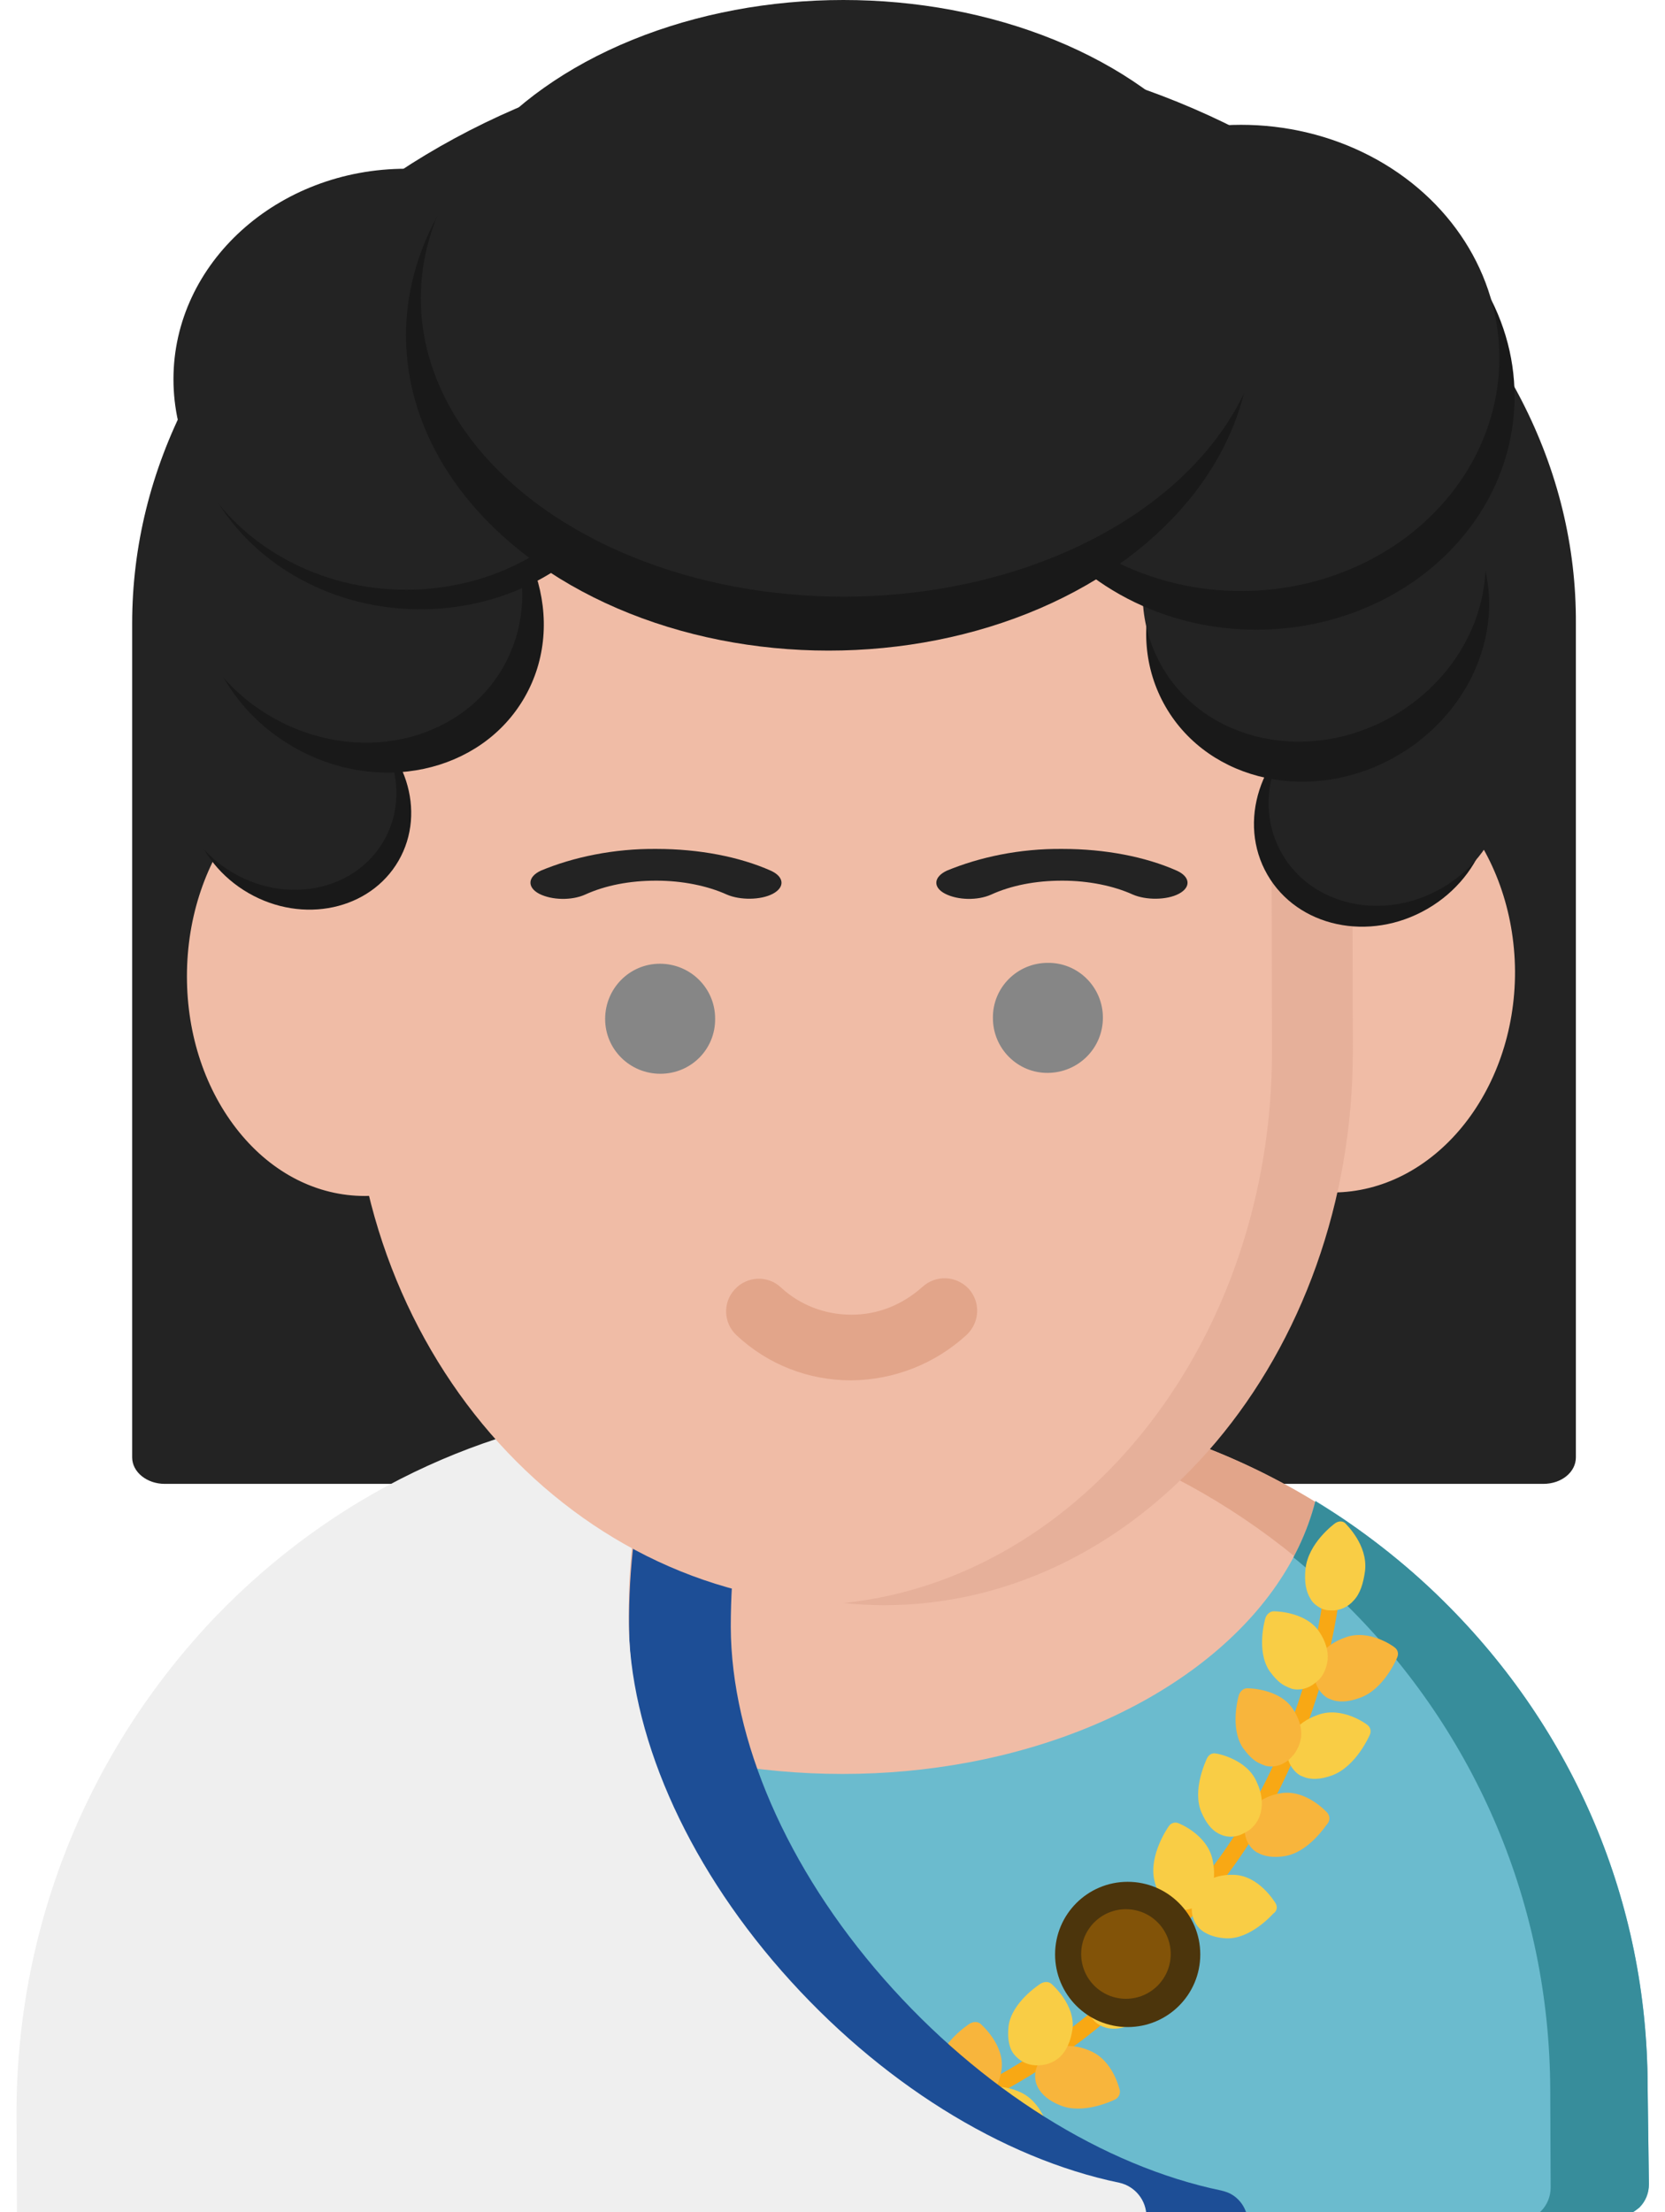 <?xml version="1.0" encoding="utf-8"?>
<!-- Generator: Adobe Illustrator 23.1.0, SVG Export Plug-In . SVG Version: 6.00 Build 0)  -->
<svg version="1.1" id="Layer_1" xmlns="http://www.w3.org/2000/svg" xmlns:xlink="http://www.w3.org/1999/xlink" x="0px" y="0px"
	 viewBox="0 0 383 508.7" style="enable-background:new 0 0 383 508.7;" xml:space="preserve">
<style type="text/css">
	.st0{fill:#232323;}
	.st1{fill:#F0BCA6;}
	.st2{fill:#E2A58A;}
	.st3{fill:#6BBBCE;}
	.st4{clip-path:url(#SVGID_2_);fill:#378D9B;}
	.st5{fill:#F8A814;}
	.st6{fill:#F8B53C;}
	.st7{fill:#F9CD45;}
	.st8{fill:#1D4E96;}
	.st9{fill:#EFEFEF;}
	.st10{fill:#E6B09A;}
	.st11{fill:#868686;}
	.st12{fill:#4C350C;}
	.st13{fill:#191919;}
	.st14{fill:#825308;}
</style>
<g>
	<path class="st0" d="M313.9,48.6C282.4,23.2,240.8,9.3,196.6,9.3S110.7,23.2,79.2,48.7c-31.5,25.4-48.8,59.1-48.8,94.7v191.7
		c0,3.4,3.4,6.1,7.5,6.1H355c4.2,0,7.5-2.7,7.5-6.1V143.4C362.7,107.7,345.3,74,313.9,48.6z"/>
	<path class="st1" d="M83.9,173.6L83.9,173.6c-22.7,0.1-40.9,23-40.9,50.9c0,13.6,4.3,26.3,12,35.8C62.7,269.8,73,275,83.9,275H84
		c22.5-0.1,40.8-23,40.8-50.9C124.6,196.3,106.3,173.6,83.9,173.6z"/>
	<path class="st1" d="M379,480.6c-0.1-42.3-16.8-82.1-47-112.1c-30.1-29.9-69.8-46.3-111.9-46.3c-0.2,0-0.3,0-0.5,0l-52,0.2
		c-42.3,0.1-82.1,16.8-112.1,47S9.1,439.5,9.1,481.8l0.1,19.8c0,4,3.3,7.3,7.3,7.3h355.3c1.9,0,3.8-0.8,5.1-2.1
		c1.4-1.4,2.1-3.2,2.1-5.1L379,480.6z"/>
	<path class="st2" d="M379,480.6c-0.1-42.3-16.8-82.1-47-112.1c-30.1-29.9-69.8-46.3-111.9-46.3c-0.2,0-0.3,0-0.5,0l-17.8,0.1
		c40.5,1.1,78.7,17.3,107.8,46.2c30.2,30,46.9,69.8,47,112.1l0.1,20.9c0,1.9-0.8,3.8-2.1,5.1c-1.4,1.4-3.2,2.1-5.1,2.1h22.3
		c1.9,0,3.8-0.8,5.1-2.1c1.4-1.4,2.1-3.2,2.1-5.1V480.6z"/>
	<g>
		<g>
			<path id="XMLID_44_" class="st3" d="M379,479.5c-0.1-42-16.8-81.6-47-111.4c-9-8.9-18.9-16.5-29.4-23
				c-7.4,29.2-39,52.6-80.1,60.2c-9.2,1.7-18.8,2.6-28.7,2.6s-19.3-0.9-28.5-2.5c-40.9-7.4-72.6-30.8-80.2-59.7
				C74.5,352.2,64.7,360,55.6,369c-30,30-46.4,69.7-46.3,111.6l0.1,22.7c0.1,2.6,1.5,4.9,3.5,6.3h360.5c1.4-0.3,2.6-1.1,3.7-2
				c1.5-1.5,2.2-3.4,2.2-5.4L379,479.5z"/>
		</g>
		<g>
			<g>
				<g>
					<g>
						<g>
							<g>
								<defs>
									<path id="SVGID_1_" d="M379,479.5c-0.1-42-16.8-81.6-47-111.4c-9-8.9-18.9-16.5-29.4-23c-7.4,29.2-39,52.6-80.1,60.2
										c-9.2,1.7-18.8,2.6-28.7,2.6s-19.3-0.9-28.5-2.5c-40.9-7.4-72.6-30.8-80.2-59.7C74.5,352.2,64.7,360,55.6,369
										c-30,30-46.4,69.7-46.3,111.6l0.1,22.7c0.1,2.6,1.5,4.9,3.5,6.3h360.5c1.4-0.3,2.6-1.1,3.7-2c1.5-1.5,2.2-3.4,2.2-5.4
										L379,479.5z"/>
								</defs>
								<clipPath id="SVGID_2_">
									<use xlink:href="#SVGID_1_"  style="overflow:visible;"/>
								</clipPath>
								<path class="st4" d="M380,480.2c-0.1-42-16.8-81.6-47-111.4c-30.1-29.7-69.8-46-111.9-46c-0.2,0-0.3,0-0.5,0l-18.8,0.1
									c40.5,1.1,78.7,17.2,107.8,46c30.2,29.8,46.8,69.4,47,111.4l0.1,22.7c0,2-0.8,4-2.2,5.4c-1,1-2.2,1.7-3.7,2h23.5
									c1.4-0.3,2.6-1.1,3.7-2c1.5-1.5,2.2-3.4,2.2-5.4L380,480.2z"/>
							</g>
						</g>
					</g>
				</g>
			</g>
		</g>
	</g>
	<g>
		<path class="st5" d="M164.9,496c-0.1-0.3-0.1-0.5-0.1-0.8c0.1-1.1,1.2-1.8,2.2-1.7c10.7,0.6,21.9-0.8,33-3.9
			c9-2.5,18-6.1,26.8-10.8c15-8,24.4-16.3,24.5-16.4c0.9-0.8,2.1-0.8,2.9-0.1c0.8,0.7,0.7,1.9-0.1,2.6c-0.4,0.4-9.9,8.8-25.3,17
			c-9.1,4.8-18.5,8.6-27.7,11.2c-11.6,3.2-23.2,4.5-34.3,4C165.8,497.1,165.1,496.7,164.9,496z"/>
		<path class="st6" d="M256.4,482.8c0.9-0.4,1.3-1.3,1.2-2.1c-0.1-0.3-1.5-7-7-9.2c-2.6-1.1-5-1.3-7.1-0.8c-2,0.5-3.7,1.8-4.6,3.7
			c-0.9,1.6-1,3.3-0.5,4.8c0.1,0.2,0.2,0.4,0.3,0.7c0.9,1.7,2.6,3.2,5.2,4.2C249.1,486.3,256,483,256.4,482.8z"/>
		<path class="st7" d="M243.9,472.9c1.5-1.5,2.4-3.6,2.8-6.3c0.7-5.6-4.6-10.2-4.8-10.4c-0.7-0.6-1.6-0.6-2.5-0.1
			c-0.3,0.2-6.7,4.3-7.4,9.8c-0.2,1.9-0.1,3.5,0.4,4.9c0.2,0.6,0.5,1.1,0.8,1.5c1.2,1.5,2.9,2.5,5,2.6
			C240.4,475,242.4,474.3,243.9,472.9z"/>
		<path class="st7" d="M240.1,492.2c0.9-0.4,1.3-1.3,1.2-2.1c-0.1-0.3-1.5-7-7-9.2c-2.6-1.1-5-1.3-7.1-0.8c-2,0.5-3.7,1.8-4.6,3.7
			c-0.9,1.6-1,3.3-0.5,4.8c0.1,0.2,0.2,0.4,0.3,0.7c0.9,1.7,2.6,3.2,5.2,4.2C232.9,495.7,239.8,492.3,240.1,492.2z"/>
		<path class="st6" d="M227.6,482.1c1.5-1.5,2.4-3.6,2.8-6.3c0.7-5.6-4.6-10.2-4.8-10.4c-0.7-0.6-1.6-0.6-2.5-0.1
			c-0.3,0.2-6.7,4.3-7.4,9.8c-0.2,1.9-0.1,3.5,0.4,4.9c0.2,0.6,0.5,1.1,0.8,1.5c1.2,1.5,2.9,2.5,5,2.6
			C224.1,484.4,226.1,483.6,227.6,482.1z"/>
		<path class="st6" d="M220.9,499.4c0-0.3-0.2-7.3-5-10.3c-2.3-1.5-4.6-2.1-6.8-1.9c-2.1,0.2-4,1.3-5.2,2.9
			c-1.3,1.6-1.7,3.6-1.2,5.4c0,0.2,0.1,0.3,0.1,0.5c0.6,1.7,2,3.3,4.2,4.6c4.8,3.1,12.1,0.9,12.5,0.8
			C220.3,501,220.9,500.1,220.9,499.4z"/>
		<g>
			<path class="st7" d="M209.3,489.2c1.7-1.3,3.1-3.2,4-5.8c1.7-5.5-2.5-10.8-2.7-11.1c-0.6-0.7-1.5-0.9-2.4-0.5
				c-0.3,0.1-7.3,3.1-9,8.6c-0.8,2.4-0.9,4.5-0.2,6.2c0.1,0.1,0.1,0.3,0.2,0.4c0.8,1.7,2.3,2.9,4.5,3.4
				C205.4,490.9,207.4,490.5,209.3,489.2z"/>
			<path class="st7" d="M198.1,507.2c0.1-0.3,1.3-7.3-2.9-11c-1.9-1.8-4.1-2.9-6.2-3c-2-0.2-4.1,0.6-5.7,2c-1.5,1.5-2.4,3.3-2.2,5.2
				c0,0.6,0.2,1.2,0.4,1.7c0.5,1.4,1.5,2.7,2.8,4c4.2,3.9,11.6,2.8,11.9,2.8C197.4,508.8,198.1,508.1,198.1,507.2z"/>
			<path class="st7" d="M188.9,495.2c1.9-1,3.6-2.6,4.9-5.1c2.8-5.1-0.4-11.2-0.5-11.5c-0.4-0.8-1.4-1.2-2.2-0.9
				c-0.3,0.1-7.6,1.8-10.4,7.1c-1.4,2.5-1.7,4.7-1.4,6.6c0.1,0.2,0.1,0.5,0.2,0.7c0.6,1.5,1.7,2.7,3.5,3.4S186.9,496.2,188.9,495.2z
				"/>
			<path class="st7" d="M263.8,463c4.5-4.1,3.8-10.9,3.8-11.2c-0.1-0.9-0.8-1.5-1.7-1.5c-0.3,0-7.7-0.6-12.2,3.5
				c-2.1,1.9-3.4,4-3.7,5.9c-0.2,1-0.1,1.9,0.3,2.8c0.3,0.9,0.9,1.6,1.5,2.3c1.5,1.4,3.5,1.9,5.5,1.6
				C259.5,466.1,261.6,465,263.8,463z"/>
		</g>
	</g>
	<path class="st8" d="M148.1,327.9c1.5,1.9,1.9,4.5,1.4,6.8c-3.3,12.9-4.9,26-4.8,39.3c0.1,25.9,13,55.3,35.2,80.9
		c22.3,25.3,50.5,43.1,77.7,48.7c3.7,0.8,6.2,4.2,6.2,7.8h23.3c0-3.5-2.2-6.6-5.4-7.5c-0.2-0.1-0.5-0.1-0.7-0.2
		c-27.1-5.6-55.4-23.3-77.7-48.7s-35.1-54.9-35.2-80.9c0-13.3,1.6-26.5,4.8-39.3c0.6-2.4,0.1-4.9-1.4-6.8s-3.7-3.1-6-3.1h-3.6
		c-3.9,0-7.6,0.2-11.4,0.5c-0.2,0-0.3,0-0.5,0c-0.5,0-1.1,0.1-1.5,0.1c-1,0.1-1.8,0.2-2.8,0.3C146.6,326.3,147.4,327.1,148.1,327.9z
		"/>
	<path class="st9" d="M257.5,501.9c-27.1-5.6-55.4-23.3-77.7-48.7c-22.3-25.4-35.1-54.9-35.2-80.9c-0.1-13.3,1.5-26.4,4.8-39.3
		c0.6-2.3,0.1-4.9-1.4-6.8c-0.7-0.9-1.5-1.6-2.5-2.1c1-0.1,1.8-0.2,2.8-0.3c-37.1,3.4-71.7,20-98.5,47.7
		C20,402.6,3.5,443.6,3.8,487.1l0.1,22.7h259.8C263.8,506,261.1,502.7,257.5,501.9z"/>
	<path class="st1" d="M306.3,172.8L306.3,172.8c-23.3,0.1-42.1,23-42,50.9c0,13.6,4.5,26.3,12.5,35.8c7.9,9.6,18.4,14.7,29.7,14.7
		h0.1c23.2-0.1,42-23,41.9-50.9C348.3,195.4,329.4,172.8,306.3,172.8z"/>
	<path class="st1" d="M311,154.3c-0.1-24.7-18.3-44.8-40.7-44.8h-149c-10.8,0-21.1,4.6-28.8,13.3c-7.6,8.5-11.8,19.9-11.8,31.9
		l0.2,87.4c0.2,70.1,51.8,126.9,115.1,126.9h0.4c63.4-0.2,114.9-57.4,114.7-127.7L311,154.3z"/>
	<path class="st10" d="M311,154.3c-0.1-24.7-17.1-44.8-38.1-44.8h-18.6c20.9,0,38.1,20.1,38.1,44.8l0.2,87
		c0.2,66.6-43.3,121.6-98.6,127.3c3.1,0.3,6.2,0.5,9.3,0.5h0.3c59.5-0.2,107.7-57.4,107.6-127.7L311,154.3z"/>
	<path class="st2" d="M195.8,317.4c-9.8,0-19.1-3.6-26.3-10.3c-3.1-2.8-3.3-7.6-0.5-10.6c2.8-3.1,7.6-3.3,10.6-0.5
		c4.4,4.1,10.2,6.3,16.2,6.3h0.1c6.1,0,11.7-2.3,16.3-6.4c3.1-2.8,7.7-2.6,10.6,0.4c2.8,3.1,2.6,7.7-0.4,10.6
		C215.1,313.6,205.7,317.3,195.8,317.4C195.9,317.4,195.8,317.4,195.8,317.4z"/>
	<path class="st0" d="M151,195.2c9.8,0,19.1,1.8,26.3,5c3.1,1.4,3.3,3.8,0.5,5.3s-7.6,1.5-10.6,0.2c-4.4-2-10.2-3.2-16.2-3.2h-0.1
		c-6.1,0-11.7,1.1-16.3,3.2c-3.1,1.4-7.7,1.3-10.6-0.2c-2.8-1.5-2.6-3.9,0.4-5.3C131.8,197.1,141.2,195.1,151,195.2L151,195.2z"/>
	<path class="st0" d="M244.4,195.2c9.8,0,19.1,1.8,26.3,5c3.1,1.4,3.3,3.8,0.5,5.3s-7.6,1.5-10.6,0.2c-4.4-2-10.2-3.2-16.2-3.2h-0.1
		c-6.1,0-11.7,1.1-16.3,3.2c-3.1,1.4-7.7,1.3-10.6-0.2c-2.9-1.5-2.6-3.9,0.4-5.3C225.3,197.1,234.5,195.1,244.4,195.2
		C244.3,195.2,244.4,195.2,244.4,195.2z"/>
	<path class="st11" d="M164.5,234.2c0-7-5.7-12.6-12.7-12.6s-12.6,5.7-12.6,12.7c0,7,5.7,12.6,12.7,12.6
		C159,246.9,164.6,241.2,164.5,234.2z"/>
	<path class="st11" d="M253.7,234c0-7-5.7-12.7-12.7-12.6c-7,0-12.7,5.7-12.6,12.7c0,7,5.7,12.7,12.7,12.6
		C248.1,246.6,253.7,241,253.7,234z"/>
	<g>
		<path class="st5" d="M261,451c-0.2-0.1-0.4-0.3-0.6-0.6c-0.6-0.9-0.3-2.1,0.6-2.8c8.4-6.6,16-14.9,22.3-24.5
			c5.1-7.7,9.6-16.3,13.2-25.7c6.1-15.9,7.6-28.3,7.6-28.4c0.1-1.1,1.1-1.9,2.1-1.9c1.1,0,1.7,1,1.6,2.1c-0.1,0.5-1.6,13.1-7.9,29.5
			c-3.7,9.7-8.3,18.6-13.5,26.6c-6.7,10.1-14.5,18.7-23.3,25.5C262.4,451.3,261.5,451.4,261,451z"/>
		<path class="st6" d="M321.4,381.1c0.4-0.9,0.1-1.8-0.6-2.3c-0.2-0.2-5.8-4.3-11.3-2.3c-2.6,0.9-4.6,2.3-5.8,4.1
			c-1.2,1.7-1.6,3.8-1.2,5.8c0.4,1.7,1.5,3.2,2.8,4c0.2,0.1,0.4,0.2,0.7,0.3c1.8,0.8,4.1,0.7,6.8-0.3
			C318.3,388.5,321.3,381.4,321.4,381.1z"/>
		<path class="st7" d="M305.4,381.7c0.2-2.1-0.5-4.4-2-6.6c-3.2-4.6-10.2-4.6-10.4-4.6c-0.9,0-1.6,0.7-1.9,1.5
			c-0.1,0.3-2.2,7.5,0.9,12.2c1.1,1.5,2.2,2.7,3.5,3.4c0.6,0.3,1.1,0.5,1.6,0.7c1.8,0.5,3.9,0,5.5-1.4
			C304.3,385.7,305.1,383.8,305.4,381.7z"/>
		<path class="st7" d="M315.1,398.9c0.4-0.9,0.1-1.8-0.6-2.3c-0.2-0.2-5.8-4.3-11.3-2.3c-2.6,0.9-4.6,2.3-5.8,4.1
			c-1.2,1.7-1.6,3.8-1.2,5.8c0.4,1.7,1.5,3.2,2.8,4c0.2,0.1,0.4,0.2,0.7,0.3c1.8,0.8,4.1,0.7,6.8-0.3
			C312,406.1,315,399.1,315.1,398.9z"/>
		<path class="st6" d="M299.3,399.4c0.2-2.1-0.5-4.4-2-6.6c-3.2-4.6-10.2-4.6-10.4-4.6c-0.9,0-1.6,0.7-1.9,1.5
			c-0.1,0.3-2.2,7.5,0.9,12.2c1.1,1.5,2.2,2.7,3.5,3.4c0.6,0.3,1.1,0.5,1.6,0.7c1.8,0.5,3.9,0,5.5-1.4
			C298,403.3,299,401.5,299.3,399.4z"/>
		<path class="st6" d="M305.3,416.8c-0.2-0.2-4.8-5.3-10.5-4.5c-2.7,0.4-4.8,1.5-6.4,3c-1.5,1.5-2.2,3.5-2.1,5.6s1.1,3.9,2.6,4.9
			c0.1,0.1,0.3,0.2,0.4,0.2c1.5,0.9,3.7,1.2,6.2,0.8c5.7-0.9,9.7-7.4,9.9-7.5C306,418.5,305.9,417.5,305.3,416.8z"/>
		<g>
			<path class="st7" d="M290,416.8c0.5-2.1,0.3-4.5-0.9-7c-2.2-5.3-9.1-6.6-9.4-6.6c-0.9-0.2-1.7,0.3-2.1,1.2
				c-0.1,0.3-3.5,7.2-1.2,12.4c1,2.3,2.3,4,3.9,4.8c0.1,0.1,0.3,0.1,0.4,0.2c1.7,0.8,3.7,0.7,5.5-0.3
				C288.1,420.6,289.5,418.9,290,416.8z"/>
			<path class="st7" d="M293.4,437.6c-0.2-0.3-3.8-6.3-9.5-6.5c-2.7-0.1-4.9,0.5-6.7,1.7c-1.6,1.3-2.7,3.1-3,5.2s0.4,4.1,1.7,5.4
				c0.4,0.4,0.9,0.8,1.5,1.1c1.3,0.7,2.8,1.1,4.7,1.2c5.6,0.2,10.6-5.5,10.8-5.7C293.8,439.4,293.9,438.4,293.4,437.6z"/>
			<path class="st7" d="M278.5,434.7c0.9-1.9,1-4.4,0.4-7.2c-1.3-5.7-7.6-8.2-7.9-8.3c-0.8-0.3-1.7,0-2.2,0.8
				c-0.2,0.3-4.5,6.5-3.3,12.2c0.6,2.7,1.7,4.7,3.3,5.9c0.2,0.1,0.4,0.3,0.6,0.4c1.5,0.8,3.1,0.9,4.8,0.3
				C276.1,438.1,277.8,436.7,278.5,434.7z"/>
			<path class="st7" d="M314,361.2c0.7-6-4.4-10.7-4.5-10.9c-0.6-0.6-1.5-0.6-2.3-0.1c-0.3,0.2-6.3,4.6-6.9,10.6
				c-0.3,2.9,0.1,5.2,1.2,6.9c0.5,0.9,1.3,1.5,2,1.9c0.8,0.5,1.7,0.7,2.7,0.7c2,0.1,3.9-0.8,5.2-2.3
				C312.9,366.4,313.6,364.1,314,361.2z"/>
		</g>
	</g>
	<circle class="st12" cx="259.4" cy="449.4" r="16.7"/>
	<ellipse transform="matrix(0.5 -0.866 0.866 0.5 -125.546 152.168)" class="st13" cx="69" cy="184.8" rx="23.7" ry="26.2"/>
	<ellipse transform="matrix(0.5 -0.866 0.866 0.5 -123.355 146.914)" class="st0" cx="65.6" cy="180.3" rx="23.7" ry="26.2"/>
	<circle class="st14" cx="259" cy="449.3" r="10.3"/>
	<ellipse transform="matrix(0.5 -0.866 0.866 0.5 -78.565 144.239)" class="st13" cx="85.6" cy="140.2" rx="36.4" ry="40.4"/>
	<ellipse transform="matrix(0.5 -0.866 0.866 0.5 -75.103 136.568)" class="st0" cx="80.7" cy="133.3" rx="36.4" ry="40.4"/>
	<ellipse transform="matrix(0.866 -0.5 0.5 0.866 -51.295 182.917)" class="st13" cx="315.7" cy="187.2" rx="27.9" ry="25.2"/>
	<ellipse transform="matrix(0.866 -0.5 0.5 0.866 -48.471 183.975)" class="st0" cx="319.1" cy="182.4" rx="27.9" ry="25.2"/>
	<ellipse transform="matrix(0.866 -0.5 0.5 0.866 -30.534 170.62)" class="st13" cx="303.1" cy="142.3" rx="40.4" ry="36.4"/>
	<ellipse transform="matrix(0.866 -0.5 0.5 0.866 -26.058 168.982)" class="st0" cx="302.3" cy="133.1" rx="40.4" ry="36.4"/>
	<ellipse class="st13" cx="289" cy="91.2" rx="59.4" ry="53.6"/>
	<ellipse class="st0" cx="285.5" cy="82.3" rx="59.4" ry="53.6"/>
	<ellipse class="st13" cx="96.7" cy="91.7" rx="53.5" ry="48.4"/>
	<ellipse class="st0" cx="93.4" cy="87.2" rx="53.5" ry="48.4"/>
	<ellipse class="st13" cx="190.6" cy="77.1" rx="97.2" ry="72.5"/>
	<ellipse class="st0" cx="194" cy="68.6" rx="97.2" ry="68.6"/>
</g>
</svg>
